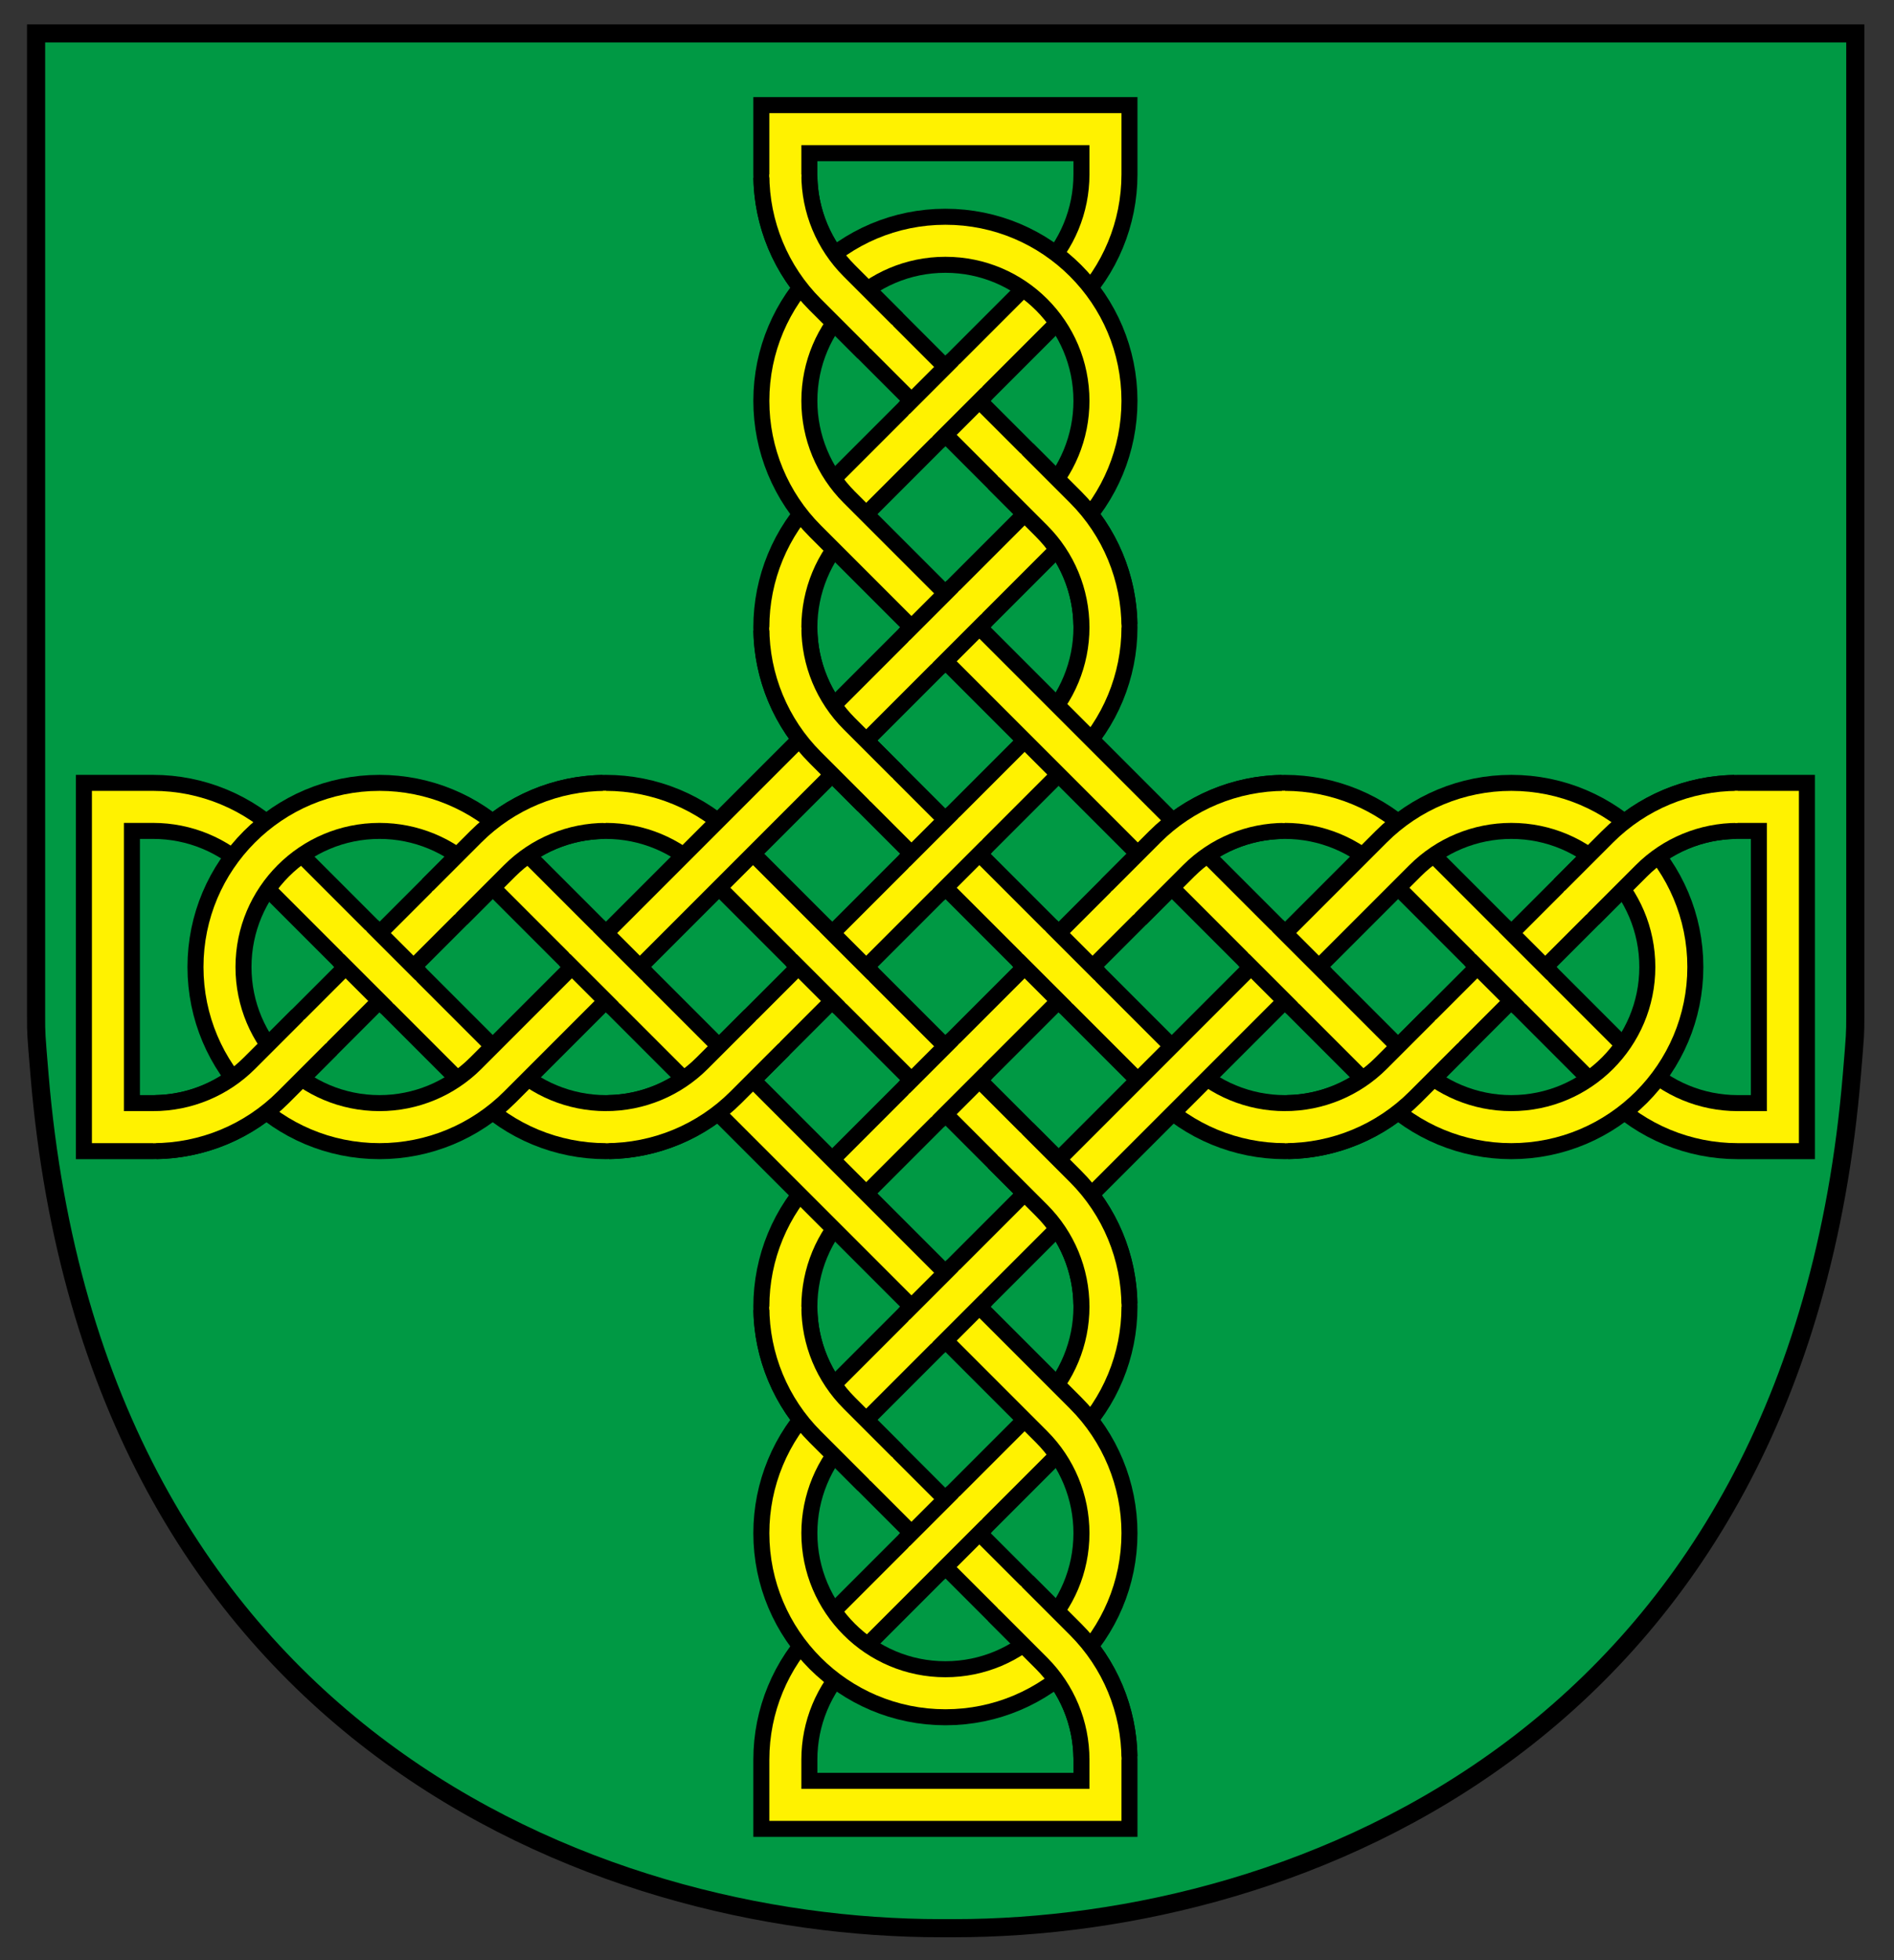 <?xml version="1.0" standalone="no"?>
<!DOCTYPE svg PUBLIC "-//W3C//DTD SVG 1.0//EN" "http://www.w3.org/TR/2001/REC-SVG-20010904/DTD/svg10.dtd">
<svg width="580" height="600" viewBox="0 0 580 600" xmlns:svg="http://www.w3.org/2000/svg" xmlns:xlink="http://www.w3.org/1999/xlink" xmlns="http://www.w3.org/2000/svg">
<rect x="0" y="0" width="580" height="600" fill="#333333" stroke="none"/>
<title>Basic Celtic knotwork cross on shield.  By AnonMoos (public domain)</title>
<defs>
<path id="OuterLoop" d="M450.698,337.671
C440.707,347.662,427.156,353.275,413.027,353.275
C398.897,353.275,385.346,347.662,375.355,337.671
L262.342,224.658
C252.351,214.667,246.738,201.116,246.738,186.987
C246.738,172.857,252.351,159.306,262.342,149.316
L337.684,73.973
C347.675,63.983,353.288,50.432,353.288,36.302
L353.288,21.234
H246.738
V36.302
C246.738,50.432,252.351,63.983,262.342,73.973
L337.684,149.316
C347.675,159.306,353.288,172.857,353.288,186.987
C353.288,201.116,347.675,214.667,337.684,224.658
L224.671,337.671
C214.68,347.662,201.129,353.275,187,353.275
C172.871,353.275,159.32,347.662,149.329,337.671
L73.987,262.329
C63.996,252.338,50.445,246.725,36.316,246.725
L21.247,246.725
V353.275
H36.316
C50.445,353.275,63.996,347.662,73.987,337.671
L149.329,262.329
C159.32,252.338,172.871,246.725,187,246.725
C201.129,246.725,214.68,252.338,224.671,262.329
L337.684,375.342
C347.675,385.333,353.288,398.884,353.288,413.013
C353.288,427.143,347.675,440.694,337.684,450.684
L262.342,526.027
C252.351,536.017,246.738,549.568,246.738,563.698
L246.738,578.766
H353.288
V563.698
C353.288,549.568,347.675,536.017,337.684,526.027
L262.342,450.684
C252.351,440.694,246.738,427.143,246.738,413.013
C246.738,398.884,252.351,385.333,262.342,375.342
L375.355,262.329
C385.346,252.338,398.897,246.725,413.027,246.725
C427.156,246.725,440.707,252.338,450.698,262.329
L526.04,337.671
C536.031,347.662,549.582,353.275,563.711,353.275
L578.78,353.275
V246.725
H563.711
C549.582,246.725,536.031,252.338,526.04,262.329Z"/>
<path id="InnerLoop" d="M149.329,337.671
C139.338,347.662,125.787,353.275,111.658,353.275
C82.235,353.275,58.383,329.423,58.383,300
C58.383,270.577,82.235,246.725,111.658,246.725
C125.787,246.725,139.338,252.338,149.329,262.329
L337.684,450.684
C347.675,460.675,353.288,474.226,353.288,488.355
C353.288,517.778,329.436,541.63,300.013,541.63
C270.59,541.63,246.738,517.778,246.738,488.355
C246.738,474.226,252.351,460.675,262.342,450.684
L450.698,262.329
C460.688,252.338,474.24,246.725,488.369,246.725
C517.792,246.725,541.644,270.577,541.644,300
C541.644,329.423,517.792,353.275,488.369,353.275
C474.24,353.275,460.688,347.662,450.698,337.671
L262.342,149.316
C252.351,139.325,246.738,125.774,246.738,111.645
C246.738,82.222,270.59,58.37,300.013,58.37
C329.436,58.37,353.288,82.222,353.288,111.645
C353.288,125.774,347.675,139.325,337.684,149.316Z"/>
</defs>
<g transform="translate(-506,620.6) scale(0.185,-0.185)" style="stroke:#000000;fill:#009944;stroke-width:30">
<title>Background shield (filled green)</title>
<path d="M5806.2,1672.76
v1626.49
h-3011.33
v-1626.49
c0,-28.46,0,-28.46,5.69,-96.77
c91.08,-1092.96,922.18,-1411.74,1491.43,-1411.74
h22.77
c569.25,0,1394.66,318.78,1485.74,1411.74
c5.69,68.31,5.69,68.31,5.69,96.77"/>
</g>
<g transform="translate(13.5,572) scale(0.92,-0.92)" stroke-width="21.31" stroke="rgb(0,0,0)" fill="none">
<use x="0" y="0" xlink:href="#OuterLoop"/>
<use stroke-width="10.655" stroke="rgb(255,242,0)" x="0" y="0" xlink:href="#OuterLoop"/>
<use x="0" y="0" xlink:href="#InnerLoop"/>
<use stroke-width="10.655" stroke="rgb(255,242,0)" x="0" y="0" xlink:href="#InnerLoop"/>
<path d="M480.377,307.991
L496.36,292.009
M405.035,307.991
L421.018,292.009
M329.693,307.991
L345.676,292.009
M254.351,307.991
L270.333,292.009
M179.009,307.991
L194.991,292.009
M103.667,307.991
L119.649,292.009
M308.004,421.004
L292.022,405.022
M308.004,496.347
L292.022,480.364
M308.004,194.978
L292.022,178.996
M308.004,119.636
L292.022,103.653
M308.004,345.662
L292.022,329.68
M308.004,270.32
L292.022,254.338
M186.07,353.267
C172.265,353.026,159.092,347.434,149.329,337.671
L133.347,321.688
M37.245,246.733
C51.05,246.974,64.224,252.566,73.987,262.329
L89.969,278.312
M187.93,246.733
C201.735,246.974,214.908,252.566,224.671,262.329
L240.653,278.312
M562.781,353.267
C548.976,353.026,535.803,347.434,526.04,337.671
L510.058,321.688
M246.746,412.083
C246.987,398.278,252.579,385.105,262.342,375.342
L278.324,359.36
M353.28,413.943
C353.039,427.748,347.448,440.921,337.684,450.684
L321.702,466.667
M246.746,562.768
C246.987,548.963,252.579,535.79,262.342,526.027
L278.324,510.044
M353.28,37.232
C353.039,51.037,347.448,64.21,337.684,73.973
L321.702,89.956
M246.746,186.057
C246.987,172.252,252.579,159.079,262.342,149.316
L278.324,133.333
M353.28,187.917
C353.039,201.722,347.448,214.895,337.684,224.658
L321.702,240.64
M412.097,353.267
C398.292,353.026,385.119,347.434,375.355,337.671
L359.373,321.688
M413.956,246.733
C427.761,246.974,440.935,252.566,450.698,262.329
L466.68,278.312"/>
<g stroke-width="10.655" stroke="rgb(255,242,0)">
<path d="M479.845,308.524
L496.893,291.476
M404.503,308.524
L421.551,291.476
M329.16,308.524
L346.208,291.476
M253.818,308.524
L270.866,291.476
M178.476,308.524
L195.524,291.476
M103.134,308.524
L120.182,291.476
M308.537,421.537
L291.489,404.489
M308.537,496.879
L291.489,479.832
M308.537,195.511
L291.489,178.463
M308.537,120.168
L291.489,103.121
M308.537,346.195
L291.489,329.147
M308.537,270.853
L291.489,253.805
M187,353.275
C172.871,353.275,159.32,347.662,149.329,337.671
L132.814,321.156
M36.316,246.725
C50.445,246.725,63.996,252.338,73.987,262.329
L90.502,278.844
M187,246.725
C201.129,246.725,214.68,252.338,224.671,262.329
L241.186,278.844
M563.711,353.275
C549.582,353.275,536.031,347.662,526.04,337.671
L509.525,321.156
M246.738,413.013
C246.738,398.884,252.351,385.333,262.342,375.342
L278.857,358.827
M353.288,413.013
C353.288,427.143,347.675,440.694,337.684,450.684
L321.169,467.199
M246.738,563.698
C246.738,549.568,252.351,536.017,262.342,526.027
L278.857,509.511
M353.288,36.302
C353.288,50.432,347.675,63.983,337.684,73.973
L321.169,90.489
M246.738,186.987
C246.738,172.857,252.351,159.306,262.342,149.316
L278.857,132.801
M353.288,186.987
C353.288,201.116,347.675,214.667,337.684,224.658
L321.169,241.173
M413.027,353.275
C398.897,353.275,385.346,347.662,375.355,337.671
L358.84,321.156
M413.027,246.725
C427.156,246.725,440.707,252.338,450.698,262.329
L467.213,278.844"/>
</g>
</g>
</svg>
